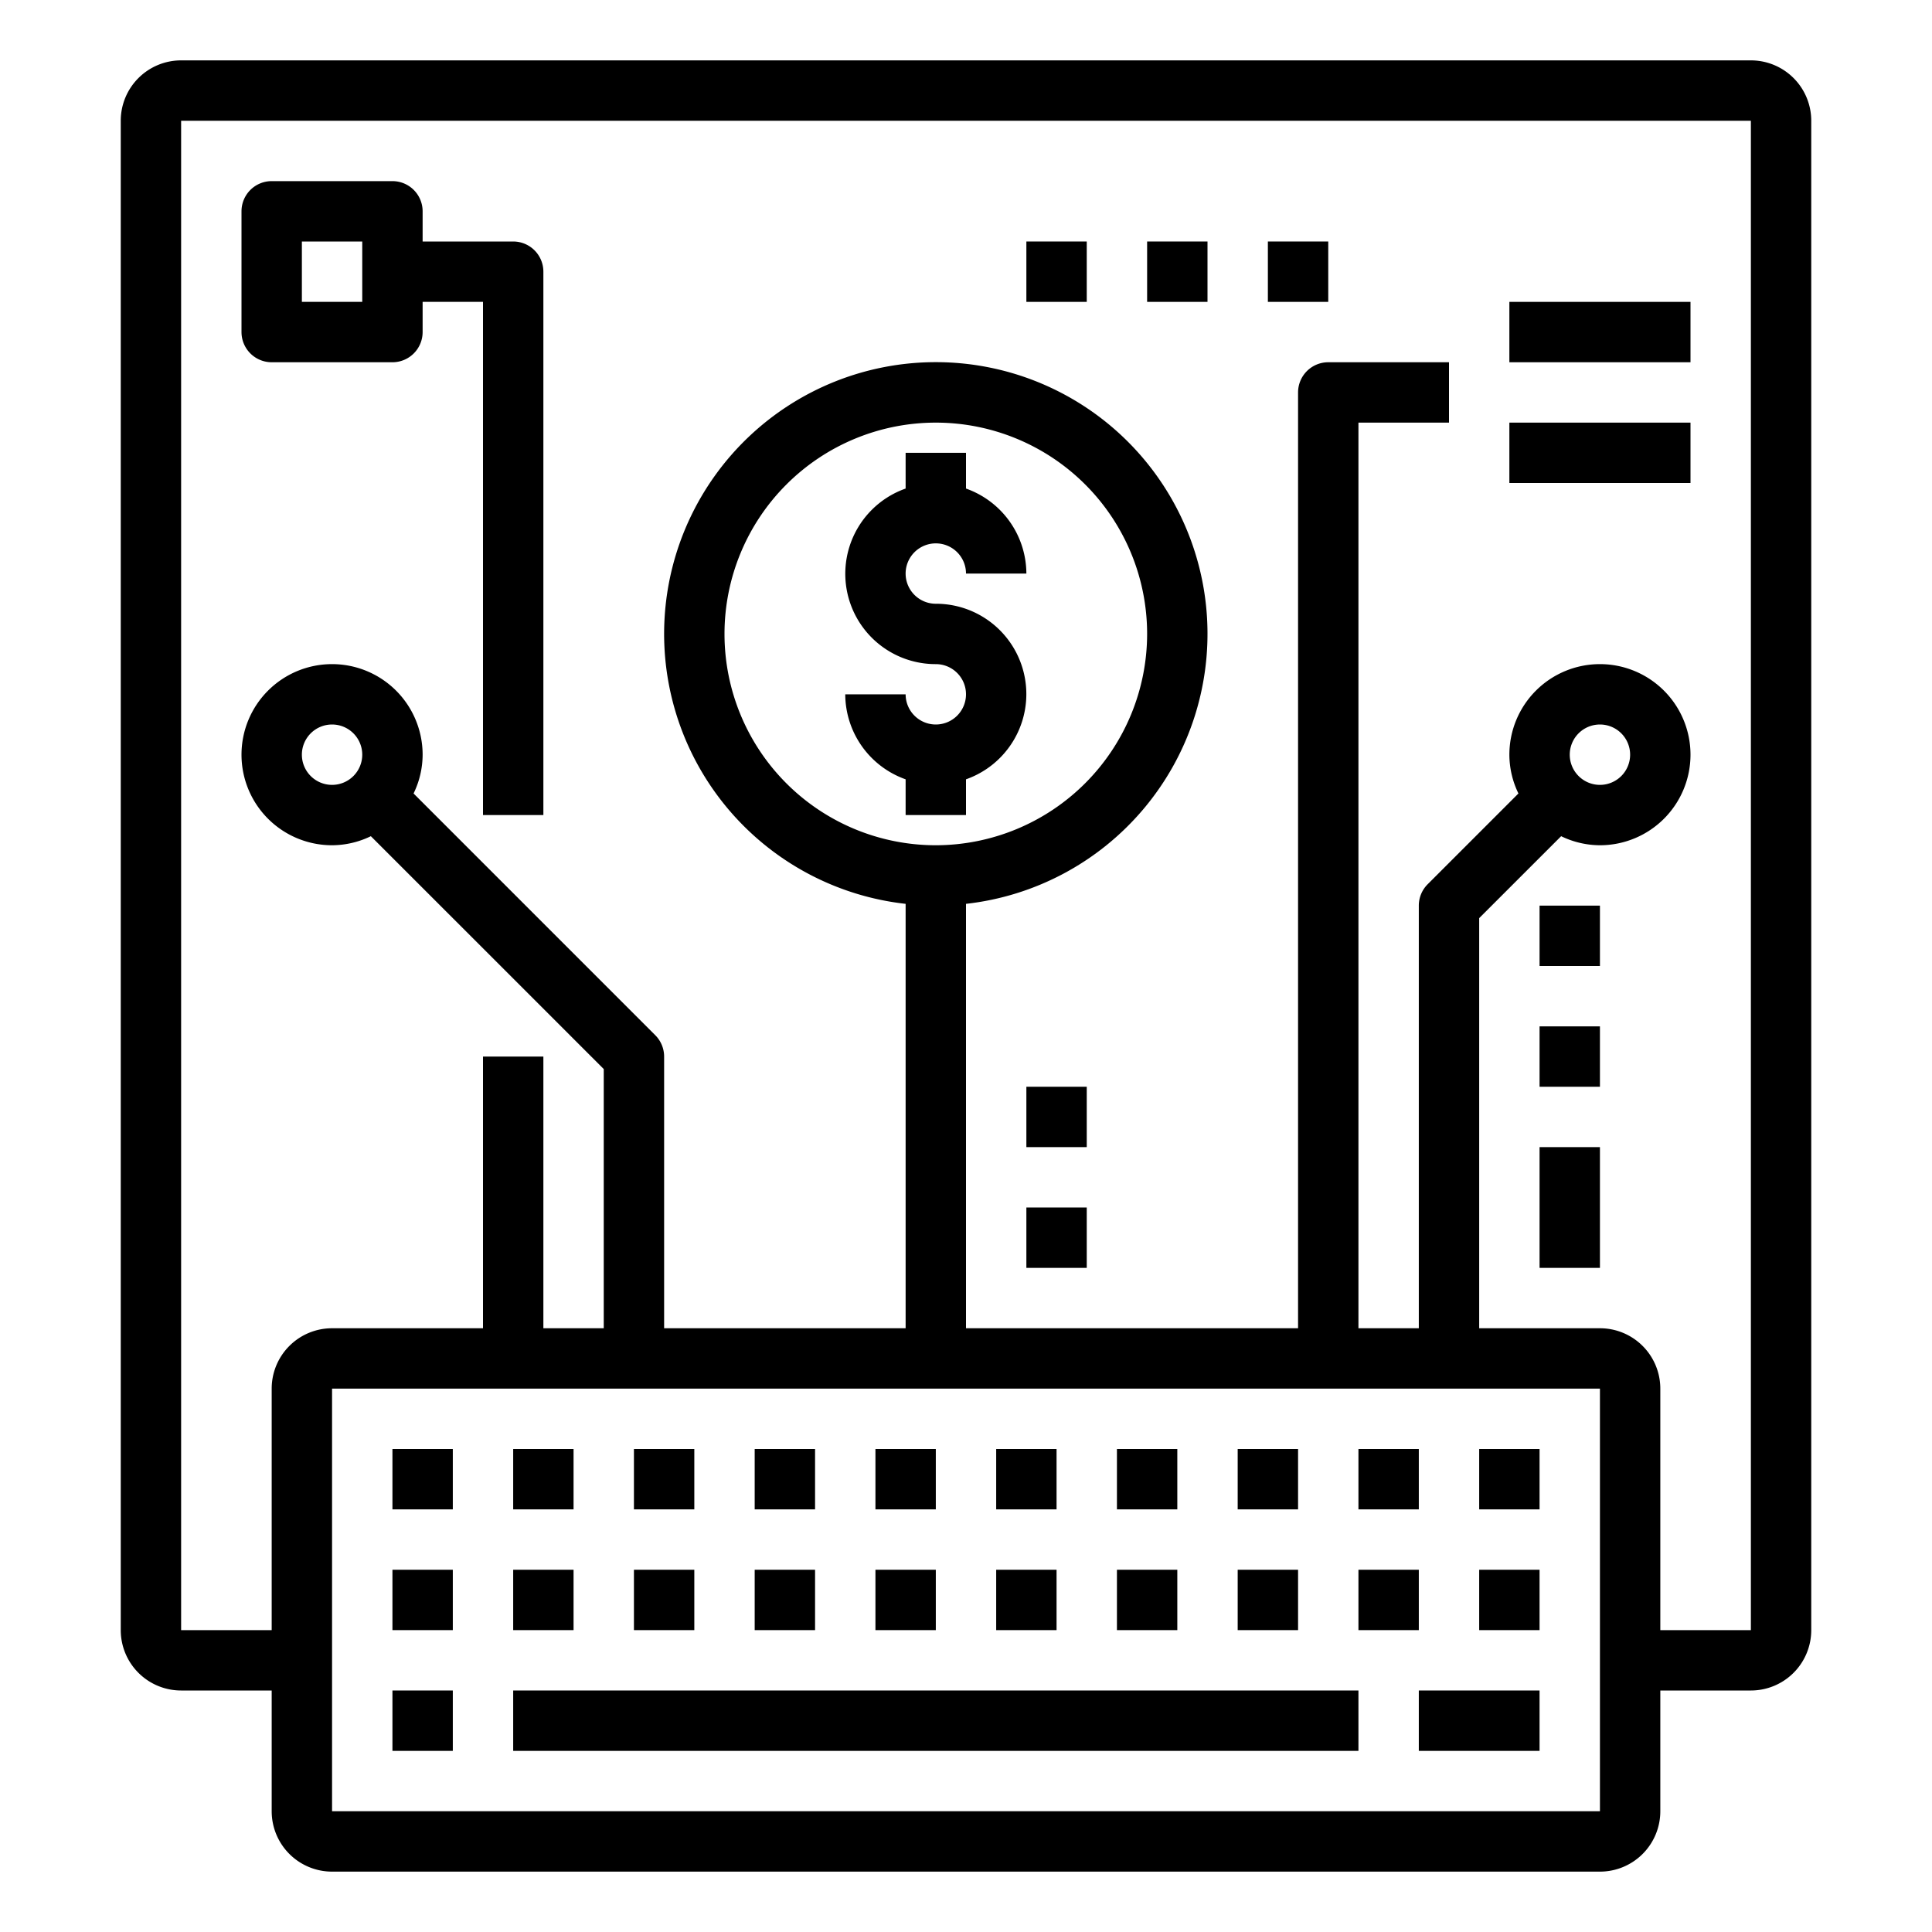 <svg xmlns="http://www.w3.org/2000/svg" viewBox="0 0 64 64" x="0px" y="0px"><g data-name="Key Order"><rect x="17" y="56" width="28" height="2"></rect><rect x="47" y="56" width="4" height="2"></rect><rect x="13" y="56" width="2" height="2"></rect><rect x="17" y="52" width="2" height="2"></rect><rect x="13" y="52" width="2" height="2"></rect><rect x="21" y="52" width="2" height="2"></rect><rect x="25" y="52" width="2" height="2"></rect><rect x="29" y="52" width="2" height="2"></rect><rect x="33" y="52" width="2" height="2"></rect><rect x="37" y="52" width="2" height="2"></rect><rect x="41" y="52" width="2" height="2"></rect><rect x="45" y="52" width="2" height="2"></rect><rect x="49" y="52" width="2" height="2"></rect><rect x="17" y="48" width="2" height="2"></rect><rect x="13" y="48" width="2" height="2"></rect><rect x="21" y="48" width="2" height="2"></rect><rect x="25" y="48" width="2" height="2"></rect><rect x="29" y="48" width="2" height="2"></rect><rect x="33" y="48" width="2" height="2"></rect><rect x="37" y="48" width="2" height="2"></rect><rect x="41" y="48" width="2" height="2"></rect><rect x="45" y="48" width="2" height="2"></rect><rect x="49" y="48" width="2" height="2"></rect><path d="M58,2H6A2,2,0,0,0,4,4V54a2,2,0,0,0,2,2H9v4a2,2,0,0,0,2,2H53a2,2,0,0,0,2-2V56h3a2,2,0,0,0,2-2V4A2,2,0,0,0,58,2ZM53,60H11V46H53ZM31,28a7,7,0,1,1,7-7A7.009,7.009,0,0,1,31,28ZM58,54H55V46a2,2,0,0,0-2-2H49V30.414L51.715,27.7A2.965,2.965,0,0,0,53,28a3,3,0,1,0-3-3,2.951,2.951,0,0,0,.3,1.285l-3.008,3.008A1,1,0,0,0,47,30V44H45V14h3V12H44a1,1,0,0,0-1,1V44H32V29.941a9,9,0,1,0-2,0V44H22V35a1,1,0,0,0-.293-.707L13.7,26.285A2.951,2.951,0,0,0,14,25a3,3,0,1,0-3,3,2.965,2.965,0,0,0,1.285-.3L20,35.414V44H18V35H16v9H11a2,2,0,0,0-2,2v8H6V4H58ZM52,25a1,1,0,1,1,1,1A1,1,0,0,1,52,25ZM11,26a1,1,0,1,1,1-1A1,1,0,0,1,11,26Z"></path><path d="M9,12h4a1,1,0,0,0,1-1V10h2V27h2V9a1,1,0,0,0-1-1H14V7a1,1,0,0,0-1-1H9A1,1,0,0,0,8,7v4A1,1,0,0,0,9,12Zm1-4h2v2H10Z"></path><rect x="50" y="10" width="6" height="2"></rect><rect x="50" y="14" width="6" height="2"></rect><path d="M31,18a1,1,0,0,1,1,1h2a3,3,0,0,0-2-2.816V15H30v1.184A2.993,2.993,0,0,0,31,22a1,1,0,1,1-1,1H28a3,3,0,0,0,2,2.816V27h2V25.816A2.993,2.993,0,0,0,31,20a1,1,0,0,1,0-2Z"></path><rect x="34" y="8" width="2" height="2"></rect><rect x="38" y="8" width="2" height="2"></rect><rect x="42" y="8" width="2" height="2"></rect><rect x="51" y="38" width="2" height="4"></rect><rect x="51" y="34" width="2" height="2"></rect><rect x="51" y="30" width="2" height="2"></rect><rect x="34" y="40" width="2" height="2"></rect><rect x="34" y="36" width="2" height="2"></rect></g></svg>